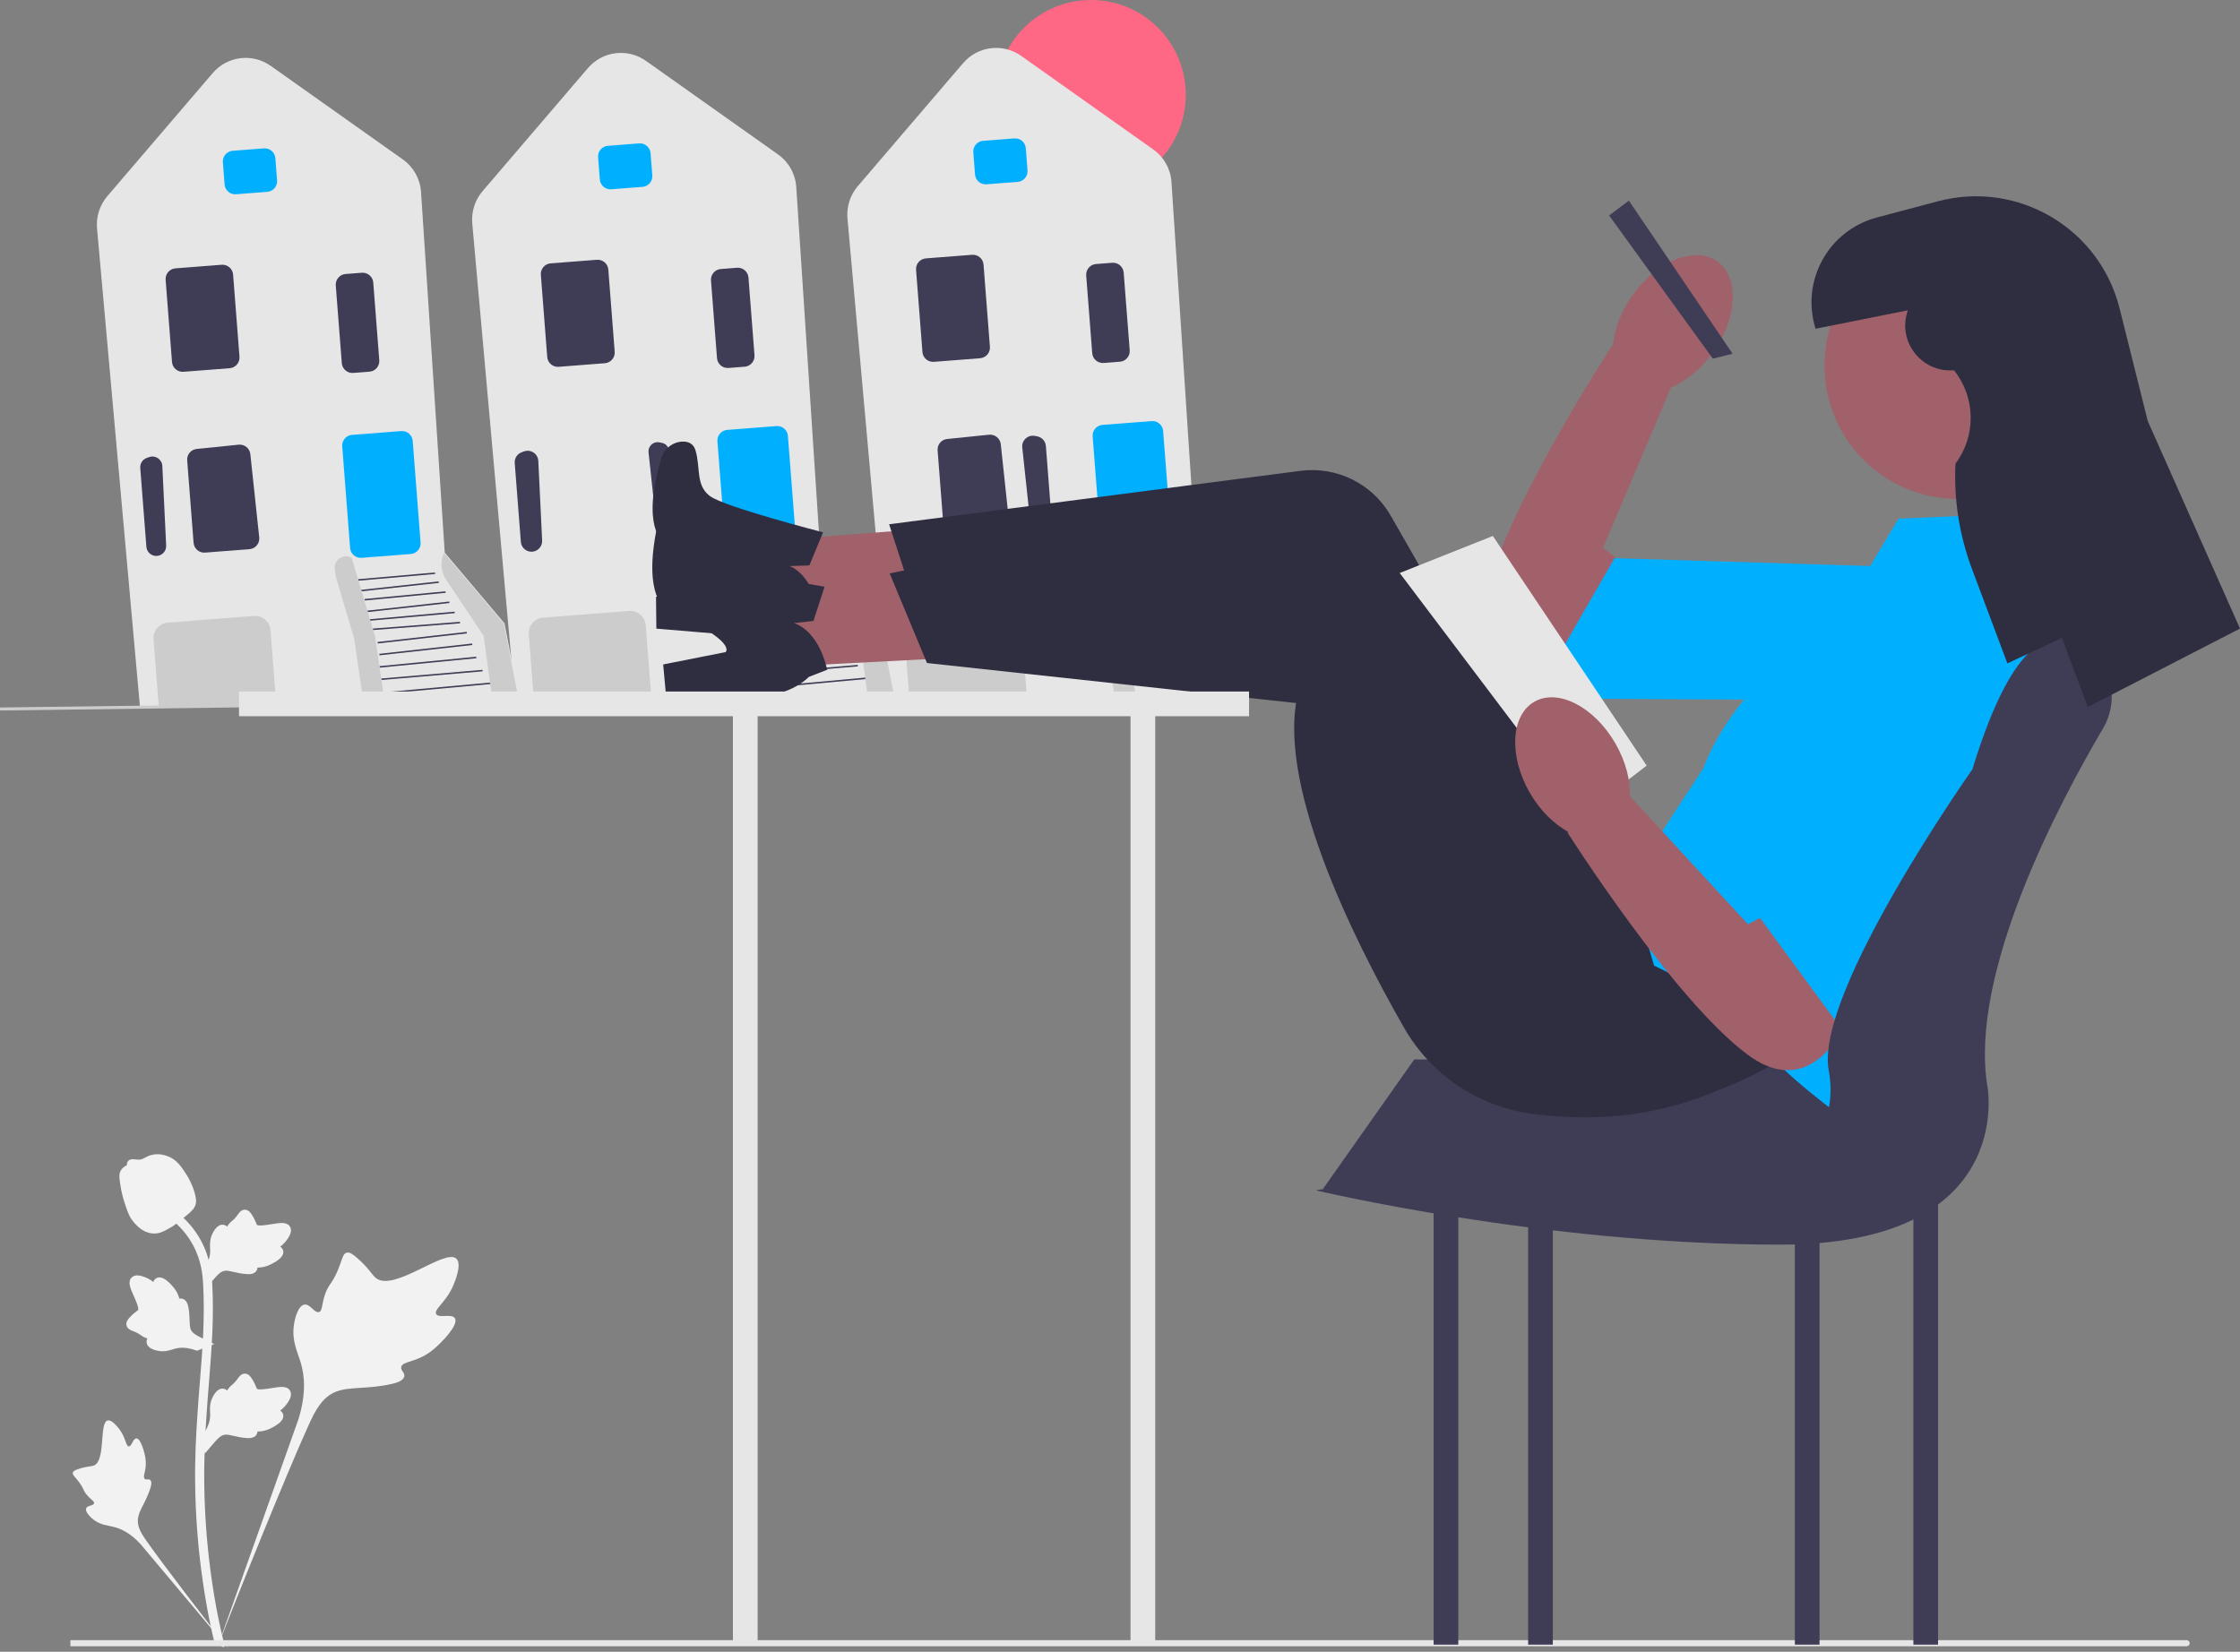 <svg width="400" height="295" viewBox="0 0 400 295" fill="none" xmlns="http://www.w3.org/2000/svg">
<rect x="0" y="0" width="400" height="295" fill="#808080" stroke="none"/>
<g clip-path="url(#clip0_1619_1850)">
<path d="M194.825 33.839C204.169 33.839 211.744 26.264 211.744 16.92C211.744 7.576 204.169 0.001 194.825 0.001C185.481 0.001 177.906 7.576 177.906 16.92C177.906 26.264 185.481 33.839 194.825 33.839Z" fill="#FF6884"/>
<path d="M178.117 124.211L158.998 124.475L151.333 39.008C151.147 36.933 151.817 34.836 153.172 33.253L171.971 11.29C174.603 8.216 179.078 7.661 182.38 10.001L205.926 26.684C207.847 28.045 209.038 30.173 209.192 32.522L213.425 96.916L224.075 109.522L224.097 109.549L226.822 123.539L178.117 124.211Z" fill="#E6E6E6"/>
<path d="M174.112 31.163L173.805 27.196C173.723 26.149 174.509 25.231 175.556 25.15L181.13 24.717C182.177 24.636 183.095 25.422 183.176 26.469L183.484 30.436C183.565 31.483 182.779 32.401 181.732 32.482L176.159 32.914C175.112 32.996 174.194 32.21 174.112 31.163V31.163Z" fill="#00B0FF"/>
<path d="M164.721 62.869L163.582 48.192C163.501 47.145 164.286 46.227 165.334 46.145L173.585 45.505C174.632 45.424 175.55 46.209 175.631 47.257L176.77 61.934C176.851 62.981 176.065 63.899 175.018 63.98L166.767 64.62C165.72 64.701 164.802 63.916 164.721 62.869V62.869Z" fill="#3F3D56"/>
<path d="M186.038 95.777C185.038 95.819 184.171 95.072 184.064 94.077L182.546 79.923C182.482 79.319 182.7 78.736 183.146 78.323C183.591 77.91 184.19 77.737 184.787 77.847L185.213 77.926C186.06 78.083 186.698 78.793 186.765 79.651L187.857 93.726C187.898 94.246 187.729 94.747 187.383 95.138C187.053 95.51 186.602 95.734 186.108 95.772C186.085 95.774 186.062 95.776 186.038 95.777Z" fill="#3F3D56"/>
<path d="M168.574 95.163L167.432 80.443C167.351 79.404 168.1 78.507 169.137 78.401L176.622 77.636C177.661 77.541 178.598 78.289 178.71 79.329L180.298 94.197C180.353 94.714 180.201 95.218 179.869 95.617C179.537 96.016 179.069 96.258 178.552 96.299L170.62 96.914C169.573 96.996 168.655 96.21 168.574 95.163V95.163Z" fill="#3F3D56"/>
<path d="M213.68 101.781L220.368 111.774L221.955 123.473L226.658 123.407L223.971 109.609L213.293 96.969C212.578 98.531 212.724 100.353 213.68 101.781Z" fill="#CCCCCC"/>
<path d="M221.506 120.125L202.449 121.866L202.474 122.133L221.53 120.392L221.506 120.125Z" fill="#3F3D56"/>
<path d="M220.167 117.851L202.09 119.396L202.113 119.664L220.19 118.119L220.167 117.851Z" fill="#3F3D56"/>
<path d="M219.039 115.509L201.764 117.19L201.79 117.457L219.065 115.777L219.039 115.509Z" fill="#3F3D56"/>
<path d="M218.317 113.15L201.744 114.991L201.774 115.258L218.346 113.417L218.317 113.15Z" fill="#3F3D56"/>
<path d="M217.346 111.074L201.426 112.874L201.456 113.141L217.376 111.341L217.346 111.074Z" fill="#3F3D56"/>
<path d="M216.135 109.275L200.586 110.481L200.607 110.749L216.155 109.542L216.135 109.275Z" fill="#3F3D56"/>
<path d="M215.183 107.458L200.086 108.808L200.11 109.075L215.207 107.726L215.183 107.458Z" fill="#3F3D56"/>
<path d="M214.231 105.648L199.627 107.271L199.657 107.538L214.261 105.915L214.231 105.648Z" fill="#3F3D56"/>
<path d="M213.554 103.825L199.115 105.201L199.141 105.469L213.58 104.092L213.554 103.825Z" fill="#3F3D56"/>
<path d="M212.338 102.054L198.527 103.561L198.556 103.828L212.367 102.321L212.338 102.054Z" fill="#3F3D56"/>
<path d="M211.679 100.462L197.967 101.661L197.99 101.929L211.702 100.73L211.679 100.462Z" fill="#3F3D56"/>
<path d="M196.524 96.091L195.115 77.933C195.034 76.886 195.82 75.968 196.867 75.887L205.653 75.205C206.7 75.124 207.618 75.91 207.699 76.957L209.109 95.115C209.19 96.162 208.404 97.08 207.357 97.161L198.571 97.843C197.524 97.924 196.606 97.138 196.524 96.091Z" fill="#00B0FF"/>
<path d="M178.117 124.211L162.487 124.428L162.361 124.429L161.426 112.392C161.308 110.87 162.451 109.535 163.973 109.417L179.336 108.225C180.858 108.106 182.193 109.249 182.311 110.771L183.323 123.808L183.189 123.818L178.117 124.211Z" fill="#CCCCCC"/>
<path d="M195.04 63.075L193.963 49.201C193.882 48.154 194.667 47.236 195.714 47.154L198.61 46.93C199.657 46.849 200.575 47.634 200.657 48.681L201.733 62.555C201.815 63.602 201.029 64.52 199.982 64.601L197.086 64.826C196.039 64.907 195.121 64.122 195.04 63.075V63.075Z" fill="#3F3D56"/>
<path d="M202.705 123.65L200.987 111.932L197.705 100.873L196.797 97.846C195.348 97.017 193.577 98.201 193.789 99.856L193.956 101.164L197.239 112.222L198.956 123.941" fill="#CCCCCC"/>
<path d="M111.115 125.101L91.996 125.365L84.331 39.898C84.145 37.823 84.815 35.726 86.17 34.143L104.97 12.18C107.601 9.106 112.076 8.551 115.378 10.891L138.924 27.574C140.845 28.935 142.036 31.063 142.19 33.412L146.423 97.807L157.073 110.412L157.095 110.439L159.82 124.429L111.115 125.101Z" fill="#E6E6E6"/>
<path d="M107.111 32.053L106.803 28.086C106.721 27.039 107.507 26.121 108.554 26.04L114.128 25.607C115.175 25.526 116.093 26.312 116.174 27.359L116.482 31.326C116.563 32.373 115.777 33.291 114.73 33.372L109.157 33.805C108.11 33.886 107.192 33.1 107.111 32.053Z" fill="#00B0FF"/>
<path d="M97.719 63.759L96.58 49.082C96.499 48.035 97.284 47.117 98.332 47.035L106.583 46.395C107.63 46.314 108.548 47.1 108.629 48.147L109.768 62.824C109.849 63.871 109.063 64.789 108.016 64.87L99.766 65.51C98.718 65.591 97.8 64.806 97.719 63.759V63.759Z" fill="#3F3D56"/>
<path d="M116.325 79.41C115.942 79.764 115.755 80.266 115.81 80.785L117.328 94.938C117.42 95.793 118.165 96.434 119.024 96.398C119.476 96.381 119.882 96.184 120.179 95.849C120.476 95.514 120.621 95.084 120.586 94.637L119.494 80.562C119.437 79.825 118.889 79.215 118.161 79.081L117.735 79.001C117.591 78.975 117.447 78.967 117.305 78.978C116.943 79.006 116.6 79.155 116.325 79.41Z" fill="#3F3D56"/>
<path d="M93.694 98.099C93.292 97.766 93.049 97.297 93.008 96.777L91.916 82.703C91.849 81.844 92.37 81.044 93.183 80.758L93.592 80.615C94.164 80.414 94.783 80.492 95.287 80.831C95.791 81.171 96.097 81.713 96.126 82.32L96.81 96.538C96.858 97.538 96.117 98.41 95.122 98.523C95.099 98.525 95.076 98.527 95.053 98.529C94.559 98.567 94.079 98.416 93.694 98.099H93.694Z" fill="#3F3D56"/>
<path d="M146.678 102.671L153.366 112.664L154.953 124.364L159.656 124.298L156.969 110.499L146.291 97.86C145.576 99.422 145.722 101.243 146.678 102.671H146.678Z" fill="#CCCCCC"/>
<path d="M154.504 121.015L135.447 122.756L135.472 123.023L154.528 121.282L154.504 121.015Z" fill="#3F3D56"/>
<path d="M153.163 118.741L135.086 120.286L135.109 120.554L153.186 119.009L153.163 118.741Z" fill="#3F3D56"/>
<path d="M152.037 116.4L134.762 118.08L134.788 118.348L152.063 116.667L152.037 116.4Z" fill="#3F3D56"/>
<path d="M151.313 114.04L134.74 115.881L134.77 116.148L151.343 114.307L151.313 114.04Z" fill="#3F3D56"/>
<path d="M150.344 111.964L134.424 113.764L134.454 114.031L150.374 112.231L150.344 111.964Z" fill="#3F3D56"/>
<path d="M149.133 110.165L133.584 111.371L133.605 111.639L149.153 110.432L149.133 110.165Z" fill="#3F3D56"/>
<path d="M148.181 108.348L133.084 109.698L133.108 109.966L148.205 108.616L148.181 108.348Z" fill="#3F3D56"/>
<path d="M147.229 106.538L132.625 108.161L132.655 108.428L147.259 106.805L147.229 106.538Z" fill="#3F3D56"/>
<path d="M146.552 104.715L132.113 106.091L132.139 106.359L146.578 104.982L146.552 104.715Z" fill="#3F3D56"/>
<path d="M145.334 102.944L131.523 104.451L131.553 104.718L145.363 103.211L145.334 102.944Z" fill="#3F3D56"/>
<path d="M144.675 101.352L130.963 102.551L130.986 102.819L144.698 101.62L144.675 101.352Z" fill="#3F3D56"/>
<path d="M129.522 96.981L128.113 78.824C128.032 77.776 128.818 76.858 129.865 76.777L138.651 76.095C139.698 76.014 140.616 76.8 140.698 77.847L142.107 96.005C142.188 97.052 141.402 97.97 140.355 98.051L131.569 98.733C130.522 98.814 129.604 98.028 129.522 96.981Z" fill="#00B0FF"/>
<path d="M111.115 125.101L95.484 125.318L95.359 125.319L94.424 113.282C94.306 111.76 95.449 110.425 96.971 110.307L112.334 109.115C113.856 108.997 115.191 110.139 115.309 111.661L116.321 124.698L116.187 124.708L111.115 125.101Z" fill="#CCCCCC"/>
<path d="M128.038 63.965L126.961 50.091C126.88 49.044 127.665 48.126 128.712 48.045L131.608 47.82C132.656 47.739 133.573 48.524 133.655 49.572L134.731 63.445C134.813 64.492 134.027 65.41 132.98 65.492L130.084 65.716C129.037 65.797 128.119 65.012 128.038 63.965V63.965Z" fill="#3F3D56"/>
<path d="M135.701 124.54L133.983 112.822L130.701 101.763L129.793 98.736C128.345 97.907 126.573 99.091 126.785 100.746L126.952 102.054L130.235 113.113L131.953 124.831" fill="#CCCCCC"/>
<path d="M44.111 125.991L24.992 126.255L17.327 40.788C17.141 38.713 17.811 36.616 19.166 35.033L37.966 13.07C40.597 9.996 45.072 9.442 48.374 11.781L71.921 28.464C73.841 29.825 75.032 31.953 75.186 34.302L79.419 98.697L90.069 111.302L90.091 111.329L92.816 125.319L44.111 125.991L44.111 125.991Z" fill="#E6E6E6"/>
<path d="M40.107 32.943L39.799 28.976C39.718 27.929 40.503 27.011 41.55 26.93L47.124 26.497C48.171 26.416 49.089 27.202 49.17 28.249L49.478 32.216C49.559 33.263 48.773 34.181 47.726 34.262L42.153 34.695C41.106 34.776 40.188 33.99 40.107 32.943Z" fill="#00B0FF"/>
<path d="M30.715 64.649L29.576 49.972C29.495 48.925 30.281 48.007 31.328 47.925L39.579 47.285C40.626 47.204 41.544 47.99 41.625 49.037L42.764 63.714C42.845 64.761 42.059 65.679 41.013 65.76L32.762 66.4C31.714 66.482 30.796 65.696 30.715 64.649V64.649Z" fill="#3F3D56"/>
<path d="M26.224 81.775L26.633 81.632C27.751 81.239 28.931 82.033 28.988 83.217L29.672 97.435C29.717 98.367 29.03 99.174 28.103 99.279C27.107 99.392 26.216 98.656 26.139 97.657L25.046 83.582C24.984 82.783 25.468 82.041 26.224 81.775V81.775V81.775Z" fill="#3F3D56"/>
<path d="M34.568 96.943L33.426 82.223C33.345 81.184 34.094 80.287 35.131 80.181L42.616 79.416C43.66 79.319 44.593 80.069 44.704 81.109L46.292 95.978C46.347 96.494 46.195 96.998 45.863 97.397C45.531 97.797 45.063 98.039 44.546 98.079L36.615 98.694C35.568 98.776 34.65 97.99 34.568 96.943H34.568Z" fill="#3F3D56"/>
<path d="M79.676 103.561L86.364 113.554L87.951 125.254L92.654 125.188L89.967 111.389L79.289 98.75C78.574 100.312 78.72 102.133 79.676 103.561H79.676Z" fill="#CCCCCC"/>
<path d="M87.502 121.905L68.445 123.646L68.47 123.914L87.526 122.172L87.502 121.905Z" fill="#3F3D56"/>
<path d="M86.161 119.632L68.084 121.177L68.107 121.444L86.184 119.899L86.161 119.632Z" fill="#3F3D56"/>
<path d="M85.035 117.29L67.76 118.97L67.786 119.238L85.061 117.557L85.035 117.29Z" fill="#3F3D56"/>
<path d="M84.311 114.93L67.738 116.771L67.768 117.038L84.341 115.197L84.311 114.93Z" fill="#3F3D56"/>
<path d="M83.342 112.854L67.422 114.654L67.452 114.921L83.372 113.121L83.342 112.854Z" fill="#3F3D56"/>
<path d="M82.129 111.055L66.58 112.261L66.601 112.529L82.15 111.323L82.129 111.055Z" fill="#3F3D56"/>
<path d="M81.179 109.238L66.082 110.588L66.106 110.856L81.203 109.506L81.179 109.238Z" fill="#3F3D56"/>
<path d="M80.228 107.428L65.623 109.051L65.653 109.318L80.257 107.695L80.228 107.428Z" fill="#3F3D56"/>
<path d="M79.549 105.605L65.109 106.981L65.135 107.249L79.574 105.873L79.549 105.605Z" fill="#3F3D56"/>
<path d="M78.332 103.834L64.522 105.341L64.551 105.608L78.362 104.101L78.332 103.834Z" fill="#3F3D56"/>
<path d="M77.673 102.242L63.961 103.441L63.984 103.709L77.696 102.51L77.673 102.242Z" fill="#3F3D56"/>
<path d="M62.52 97.871L61.111 79.714C61.03 78.666 61.816 77.749 62.863 77.667L71.649 76.985C72.696 76.904 73.614 77.69 73.696 78.737L75.105 96.895C75.186 97.942 74.4 98.86 73.353 98.941L64.567 99.623C63.52 99.704 62.602 98.918 62.52 97.871H62.52Z" fill="#00B0FF"/>
<path d="M44.111 125.992L28.481 126.208L28.355 126.21L27.421 114.172C27.302 112.65 28.445 111.315 29.967 111.197L45.33 110.005C46.852 109.887 48.187 111.029 48.305 112.551L49.317 125.588L49.183 125.598L44.111 125.992Z" fill="#CCCCCC"/>
<path d="M61.036 64.855L59.959 50.981C59.878 49.934 60.663 49.016 61.711 48.935L64.606 48.71C65.653 48.629 66.571 49.414 66.653 50.462L67.729 64.335C67.811 65.382 67.025 66.3 65.978 66.382L63.082 66.606C62.035 66.688 61.117 65.902 61.036 64.855V64.855Z" fill="#3F3D56"/>
<path d="M68.699 125.43L66.981 113.712L63.699 102.653L62.791 99.626C61.343 98.797 59.571 99.982 59.783 101.636L59.95 102.944L63.233 114.003L64.951 125.721" fill="#CCCCCC"/>
<path d="M244.843 123.181L0 126.355L0.007 126.892L244.85 123.718L244.843 123.181Z" fill="#CCCCCC"/>
<path d="M81.236 235.446C80.688 234.522 78.317 235.511 77.882 234.672C77.447 233.837 79.65 232.564 80.908 229.655C81.135 229.131 82.566 225.825 81.507 224.805C79.5 222.872 70.317 230.85 67.103 228.239C66.398 227.666 65.905 226.523 63.771 224.666C62.921 223.927 62.408 223.593 61.911 223.717C61.206 223.894 61.15 224.837 60.394 226.693C59.26 229.476 58.589 229.308 57.928 231.528C57.438 233.176 57.55 234.134 56.973 234.321C56.156 234.585 55.405 232.837 54.37 232.993C53.313 233.153 52.675 235.189 52.473 236.713C52.095 239.573 53.145 241.46 53.727 243.444C54.36 245.601 54.735 248.88 53.274 253.523L38.815 294.263C42.007 285.903 51.25 262.987 55.134 254.471C56.255 252.013 57.493 249.519 60.035 248.535C62.482 247.587 65.843 248.153 70.128 247.121C70.629 247 72.017 246.647 72.192 245.83C72.337 245.155 71.52 244.778 71.645 244.145C71.814 243.297 73.42 243.287 75.394 242.308C76.786 241.618 77.653 240.797 78.399 240.091C78.624 239.878 81.966 236.676 81.236 235.446H81.236V235.446Z" fill="#F2F2F2"/>
<path d="M24.347 256.893C23.735 256.895 23.537 258.345 23 258.317C22.464 258.289 22.475 256.84 21.41 255.383C21.218 255.121 20.009 253.465 19.203 253.69C17.675 254.117 18.941 260.926 16.732 261.75C16.247 261.931 15.544 261.843 14.017 262.355C13.409 262.559 13.097 262.714 13.015 262.994C12.898 263.391 13.345 263.691 14.037 264.597C15.076 265.957 14.8 266.237 15.699 267.202C16.366 267.919 16.869 268.14 16.794 268.477C16.688 268.954 15.613 268.819 15.391 269.372C15.165 269.936 15.98 270.837 16.67 271.376C17.964 272.387 19.193 272.416 20.335 272.703C21.576 273.014 23.294 273.776 25.151 275.833L40.975 294.685C37.793 290.706 29.212 279.557 26.153 275.194C25.27 273.934 24.404 272.607 24.654 271.075C24.895 269.601 26.142 268.114 26.872 265.714C26.957 265.433 27.185 264.65 26.834 264.328C26.544 264.062 26.124 264.355 25.85 264.11C25.482 263.783 25.94 262.992 26.029 261.74C26.092 260.858 25.939 260.196 25.808 259.626C25.769 259.454 25.161 256.89 24.347 256.893V256.893H24.347Z" fill="#F2F2F2"/>
<path d="M36.55 259.632L36.182 256.343L36.35 256.093C37.129 254.94 37.526 253.814 37.531 252.745C37.532 252.575 37.524 252.405 37.516 252.232C37.484 251.546 37.444 250.693 37.889 249.698C38.139 249.144 38.839 247.86 39.892 248.019C40.176 248.059 40.39 248.189 40.553 248.342C40.577 248.304 40.602 248.265 40.628 248.224C40.956 247.724 41.215 247.509 41.466 247.303C41.658 247.144 41.856 246.98 42.168 246.593C42.304 246.423 42.411 246.274 42.5 246.148C42.773 245.768 43.129 245.316 43.756 245.324C44.426 245.355 44.778 245.91 45.01 246.277C45.426 246.931 45.614 247.403 45.739 247.716C45.784 247.83 45.835 247.959 45.862 247.999C46.078 248.316 47.834 248.019 48.495 247.911C49.981 247.663 51.267 247.449 51.797 248.386C52.176 249.056 51.895 249.943 50.933 251.091C50.634 251.449 50.316 251.72 50.033 251.933C50.267 252.073 50.477 252.287 50.562 252.624C50.762 253.422 50.077 254.221 48.525 255.002C48.14 255.197 47.622 255.458 46.895 255.583C46.553 255.642 46.244 255.656 45.981 255.664C45.975 255.817 45.939 255.982 45.846 256.152C45.574 256.652 45.007 256.891 44.152 256.834C43.212 256.784 42.438 256.605 41.755 256.448C41.158 256.311 40.644 256.195 40.241 256.222C39.493 256.282 38.916 256.881 38.239 257.658L36.55 259.632H36.55Z" fill="#F2F2F2"/>
<path d="M38.259 240.046L35.17 241.237L34.887 241.137C33.574 240.676 32.383 240.577 31.348 240.844C31.183 240.886 31.021 240.937 30.856 240.989C30.2 241.193 29.385 241.448 28.31 241.27C27.711 241.17 26.292 240.818 26.178 239.759C26.145 239.474 26.216 239.234 26.323 239.038C26.279 239.024 26.236 239.01 26.19 238.995C25.623 238.805 25.349 238.608 25.086 238.418C24.884 238.273 24.675 238.122 24.221 237.919C24.022 237.83 23.851 237.765 23.707 237.71C23.27 237.543 22.742 237.314 22.591 236.705C22.451 236.048 22.899 235.568 23.195 235.25C23.722 234.682 24.131 234.38 24.402 234.18C24.501 234.108 24.612 234.025 24.644 233.99C24.897 233.7 24.164 232.077 23.892 231.464C23.275 230.09 22.741 228.9 23.514 228.15C24.066 227.613 24.994 227.661 26.349 228.299C26.771 228.498 27.114 228.737 27.392 228.957C27.468 228.695 27.622 228.438 27.926 228.27C28.647 227.874 29.593 228.334 30.743 229.637C31.029 229.96 31.413 230.395 31.719 231.066C31.862 231.383 31.954 231.677 32.029 231.93C32.178 231.897 32.347 231.889 32.535 231.936C33.088 232.073 33.462 232.561 33.624 233.402C33.815 234.324 33.837 235.119 33.858 235.819C33.878 236.431 33.896 236.957 34.024 237.341C34.272 238.049 34.998 238.455 35.921 238.912L38.259 240.046L38.259 240.046Z" fill="#F2F2F2"/>
<path d="M36.55 230.354L36.182 227.065L36.35 226.815C37.129 225.662 37.526 224.536 37.531 223.467C37.532 223.297 37.524 223.127 37.516 222.954C37.484 222.268 37.444 221.415 37.889 220.42C38.139 219.866 38.839 218.582 39.892 218.741C40.176 218.781 40.39 218.911 40.553 219.064C40.577 219.026 40.602 218.987 40.628 218.946C40.956 218.446 41.215 218.231 41.466 218.025C41.658 217.866 41.856 217.702 42.168 217.315C42.304 217.145 42.411 216.996 42.5 216.87C42.773 216.49 43.129 216.038 43.756 216.046C44.426 216.077 44.778 216.632 45.01 216.999C45.426 217.653 45.614 218.125 45.739 218.438C45.784 218.552 45.835 218.681 45.862 218.721C46.078 219.038 47.834 218.741 48.495 218.633C49.981 218.385 51.267 218.171 51.797 219.108C52.176 219.778 51.895 220.665 50.933 221.813C50.634 222.171 50.316 222.442 50.033 222.655C50.267 222.795 50.477 223.009 50.562 223.346C50.762 224.143 50.077 224.942 48.525 225.724C48.14 225.919 47.622 226.18 46.895 226.305C46.553 226.364 46.244 226.378 45.981 226.386C45.975 226.539 45.939 226.704 45.846 226.874C45.574 227.374 45.007 227.613 44.152 227.555C43.212 227.506 42.438 227.327 41.755 227.169C41.158 227.033 40.644 226.917 40.241 226.944C39.493 227.004 38.916 227.603 38.239 228.38L36.55 230.354H36.55Z" fill="#F2F2F2"/>
<path d="M39.914 294.209L39.225 293.777L39.058 292.982L39.225 293.777L38.421 293.869C38.409 293.795 38.365 293.623 38.299 293.355C37.939 291.884 36.843 287.408 35.928 280.358C35.289 275.437 34.928 270.378 34.853 265.319C34.778 260.252 35.018 256.416 35.21 253.333C35.356 251.007 35.532 248.793 35.705 246.636C36.166 240.873 36.6 235.429 36.277 229.403C36.206 228.057 36.055 225.257 34.419 222.277C33.47 220.549 32.163 219.014 30.533 217.718L31.547 216.444C33.346 217.877 34.792 219.577 35.846 221.496C37.66 224.8 37.823 227.851 37.902 229.317C38.231 235.45 37.792 240.946 37.326 246.764C37.155 248.914 36.978 251.118 36.834 253.434C36.643 256.489 36.406 260.292 36.48 265.294C36.553 270.292 36.91 275.29 37.54 280.149C38.444 287.109 39.525 291.519 39.88 292.967C40.069 293.741 40.108 293.903 39.914 294.209V294.209H39.914Z" fill="#F2F2F2"/>
<path d="M27.552 220.303C27.485 220.303 27.418 220.301 27.349 220.296C25.964 220.222 24.681 219.392 23.536 217.833C22.999 217.099 22.725 216.262 22.177 214.592C22.092 214.335 21.679 213.029 21.428 211.233C21.263 210.059 21.284 209.568 21.517 209.134C21.775 208.651 22.192 208.315 22.663 208.088C22.642 207.932 22.659 207.771 22.726 207.608C23.003 206.93 23.74 207.019 24.139 207.061C24.341 207.087 24.593 207.12 24.864 207.106C25.291 207.085 25.521 206.958 25.869 206.768C26.202 206.585 26.615 206.358 27.229 206.232C28.44 205.98 29.454 206.323 29.788 206.436C31.547 207.022 32.415 208.389 33.419 209.973C33.619 210.291 34.306 211.447 34.759 213.032C35.087 214.176 35.041 214.684 34.942 215.062C34.742 215.839 34.269 216.284 33.069 217.266C31.816 218.293 31.187 218.808 30.647 219.121C29.39 219.847 28.6 220.303 27.552 220.303V220.303H27.552Z" fill="#F2F2F2"/>
<path d="M391.015 293.47C391.015 293.771 390.77 294.015 390.469 294.015H12.574V292.925H390.469C390.77 292.925 391.015 293.169 391.015 293.47Z" fill="#E6E6E6"/>
<path d="M281.921 121.116C281.921 121.116 261.58 123.563 265.011 107.48C268.442 91.397 287.897 61.69 287.897 61.69L298.937 67.881L286.262 97.841L291.718 102.146L281.921 121.116V121.116L281.921 121.116Z" fill="#A0616A"/>
<path d="M348.581 101.536L345.715 125.111L273.889 124.759L288.314 99.689L348.581 101.536Z" fill="#00B0FF"/>
<path d="M305.897 62.943C310.292 56.804 310.645 49.529 306.685 46.693C302.724 43.857 295.95 46.535 291.555 52.673C287.159 58.812 286.806 66.087 290.767 68.923C294.727 71.759 301.501 69.082 305.897 62.943Z" fill="#A0616A"/>
<path d="M346.084 191.416H341.674V293.727H346.084V191.416Z" fill="#3F3D56"/>
<path d="M324.918 191.416H320.508V293.727H324.918V191.416Z" fill="#3F3D56"/>
<path d="M206.289 127.03H201.879V293.727H206.289V127.03Z" fill="#E6E6E6"/>
<path d="M277.289 191.416H272.879V293.727H277.289V191.416Z" fill="#3F3D56"/>
<path d="M260.414 191.416H256.004V293.727H260.414V191.416Z" fill="#3F3D56"/>
<path d="M337.706 189.211H252.545L236.209 212.383L320.948 217.434L337.706 189.211Z" fill="#3F3D56"/>
<path d="M181.768 109.93L182.155 93.126L130.757 97.079L130.494 108.466L181.768 109.93Z" fill="#A0616A"/>
<path d="M146.982 95.072L144.524 100.986L140.994 101.098C140.994 101.098 145.127 102.364 146.276 109.876L142.883 110.892C142.883 110.892 139.626 113.932 133.536 113.637L117.208 112.271L117.146 106.579L128.43 105.275C128.43 105.275 130.945 103.621 118.497 96.819C118.497 96.819 114.374 94.298 118.082 81.846C118.592 80.135 120.132 78.906 121.917 78.867C122.902 78.846 123.825 79.2 124.194 80.423C125.132 83.538 124.183 86.644 126.761 88.588C129.339 90.533 146.982 95.072 146.982 95.072L146.982 95.072Z" fill="#2F2E41"/>
<path d="M331.333 174.176C331.333 174.176 313.599 204.338 273.471 198.902C263.922 197.608 255.52 191.931 250.733 183.567C241.482 167.401 227.434 139.095 231.988 123.067L164.119 110.114L158.771 93.631L232.223 84.09C238.72 83.246 245.085 86.405 248.34 92.091L284.12 154.577L294.787 155.741L331.333 174.176V174.176Z" fill="#2F2E41"/>
<path d="M183.106 116.809L182.14 100.028L131.227 108.104L131.881 119.475L183.106 116.809Z" fill="#A0616A"/>
<path d="M147.239 104.797L145.264 110.89L141.754 111.287C141.754 111.287 145.976 112.216 147.725 119.61L144.426 120.897C144.426 120.897 141.423 124.188 135.33 124.384L118.945 124.337L118.424 118.668L129.568 116.46C129.568 116.46 131.941 114.609 118.986 108.831C118.986 108.831 114.674 106.65 117.368 93.94C117.739 92.193 119.174 90.844 120.951 90.662C121.931 90.561 122.88 90.84 123.346 92.03C124.531 95.059 123.835 98.231 126.561 99.962C129.287 101.693 147.239 104.797 147.239 104.797L147.239 104.797H147.239Z" fill="#2F2E41"/>
<path d="M337.356 168.814C337.356 168.814 322.106 200.305 281.67 198.115C272.047 197.594 263.216 192.611 257.772 184.659C247.25 169.29 230.97 142.206 234.221 125.863L165.529 118.412L158.873 102.413L231.319 86.993C237.727 85.629 244.325 88.267 248.027 93.672L288.719 153.077L299.444 153.379L337.356 168.814H337.356Z" fill="#2F2E41"/>
<path d="M290.87 35.834L287.342 38.48L305.864 64.058L309.392 63.176L290.87 35.834Z" fill="#3F3D56"/>
<path d="M339.029 92.633L359.315 91.751L368.135 131.44C368.135 131.44 349.613 201.118 327.564 198.472C327.564 198.472 313.893 188.329 313.893 184.801C313.893 181.273 295.371 172.453 295.371 172.453L290.961 157.459L304.191 137.173C304.191 137.173 309.483 121.297 327.123 112.478L339.029 92.633L339.029 92.633V92.633Z" fill="#00B0FF"/>
<path d="M223.047 123.502H42.68V127.912H130.879V293.727H135.289V127.912H223.047V123.502Z" fill="#E6E6E6"/>
<path d="M349.613 89.105C362.765 89.105 373.426 78.443 373.426 65.291C373.426 52.139 362.765 41.477 349.613 41.477C336.461 41.477 325.799 52.139 325.799 65.291C325.799 78.443 336.461 89.105 349.613 89.105Z" fill="#A0616A"/>
<path d="M266.58 95.72L249.947 102.335L282.581 145.552L294.047 136.732L266.58 95.72Z" fill="#E6E6E6"/>
<path d="M331.533 178.627C331.533 178.627 325.359 198.163 312.129 188.395C298.899 178.627 279.881 148.639 279.881 148.639L290.079 141.142L312.129 165.06L318.303 161.869L331.533 178.627L331.533 178.627Z" fill="#A0616A"/>
<path d="M341.235 109.832L361.52 122.179L331.533 187.447L312.129 160.987L341.235 109.832Z" fill="#00B0FF"/>
<path d="M287.653 149.013C291.871 146.577 292.231 139.302 288.456 132.763C284.681 126.225 278.201 122.898 273.982 125.334C269.764 127.769 269.404 135.045 273.179 141.583C276.954 148.122 283.434 151.448 287.653 149.013Z" fill="#A0616A"/>
<path d="M352.216 137.392C358.328 117.356 364.887 111.015 371.782 114.985C377.031 118.007 378.611 124.885 375.535 130.102C367.694 143.399 351.538 173.868 354.904 194.062C354.904 194.062 360.196 222.285 317.86 222.285C275.525 222.285 234.953 212.583 234.953 212.583L257.003 209.056L307.147 212.637C318.603 213.456 328.259 203.653 326.729 192.269C326.678 191.894 326.618 191.514 326.548 191.13C324.034 177.304 352.216 137.392 352.216 137.392V137.392Z" fill="#3F3D56"/>
<path d="M340.688 55.419C338.743 60.866 343.017 66.522 348.789 66.137L348.926 66.128C352.806 70.978 352.913 77.837 349.187 82.805C348.88 89.209 349.884 95.607 352.134 101.61L358.459 118.475L368.195 113.931L372.816 126.264L400 112.26L383.525 75.19L378.497 55.078C374.92 40.77 360.324 32.158 346.07 35.944L335.134 38.849C326.494 41.144 321.521 50.19 324.213 58.714V58.714L340.688 55.419" fill="#2F2E41"/>
</g>
<defs>
<clipPath id="clip0_1619_1850">
<rect width="400" height="294.685" fill="white"/>
</clipPath>
</defs>
</svg>
